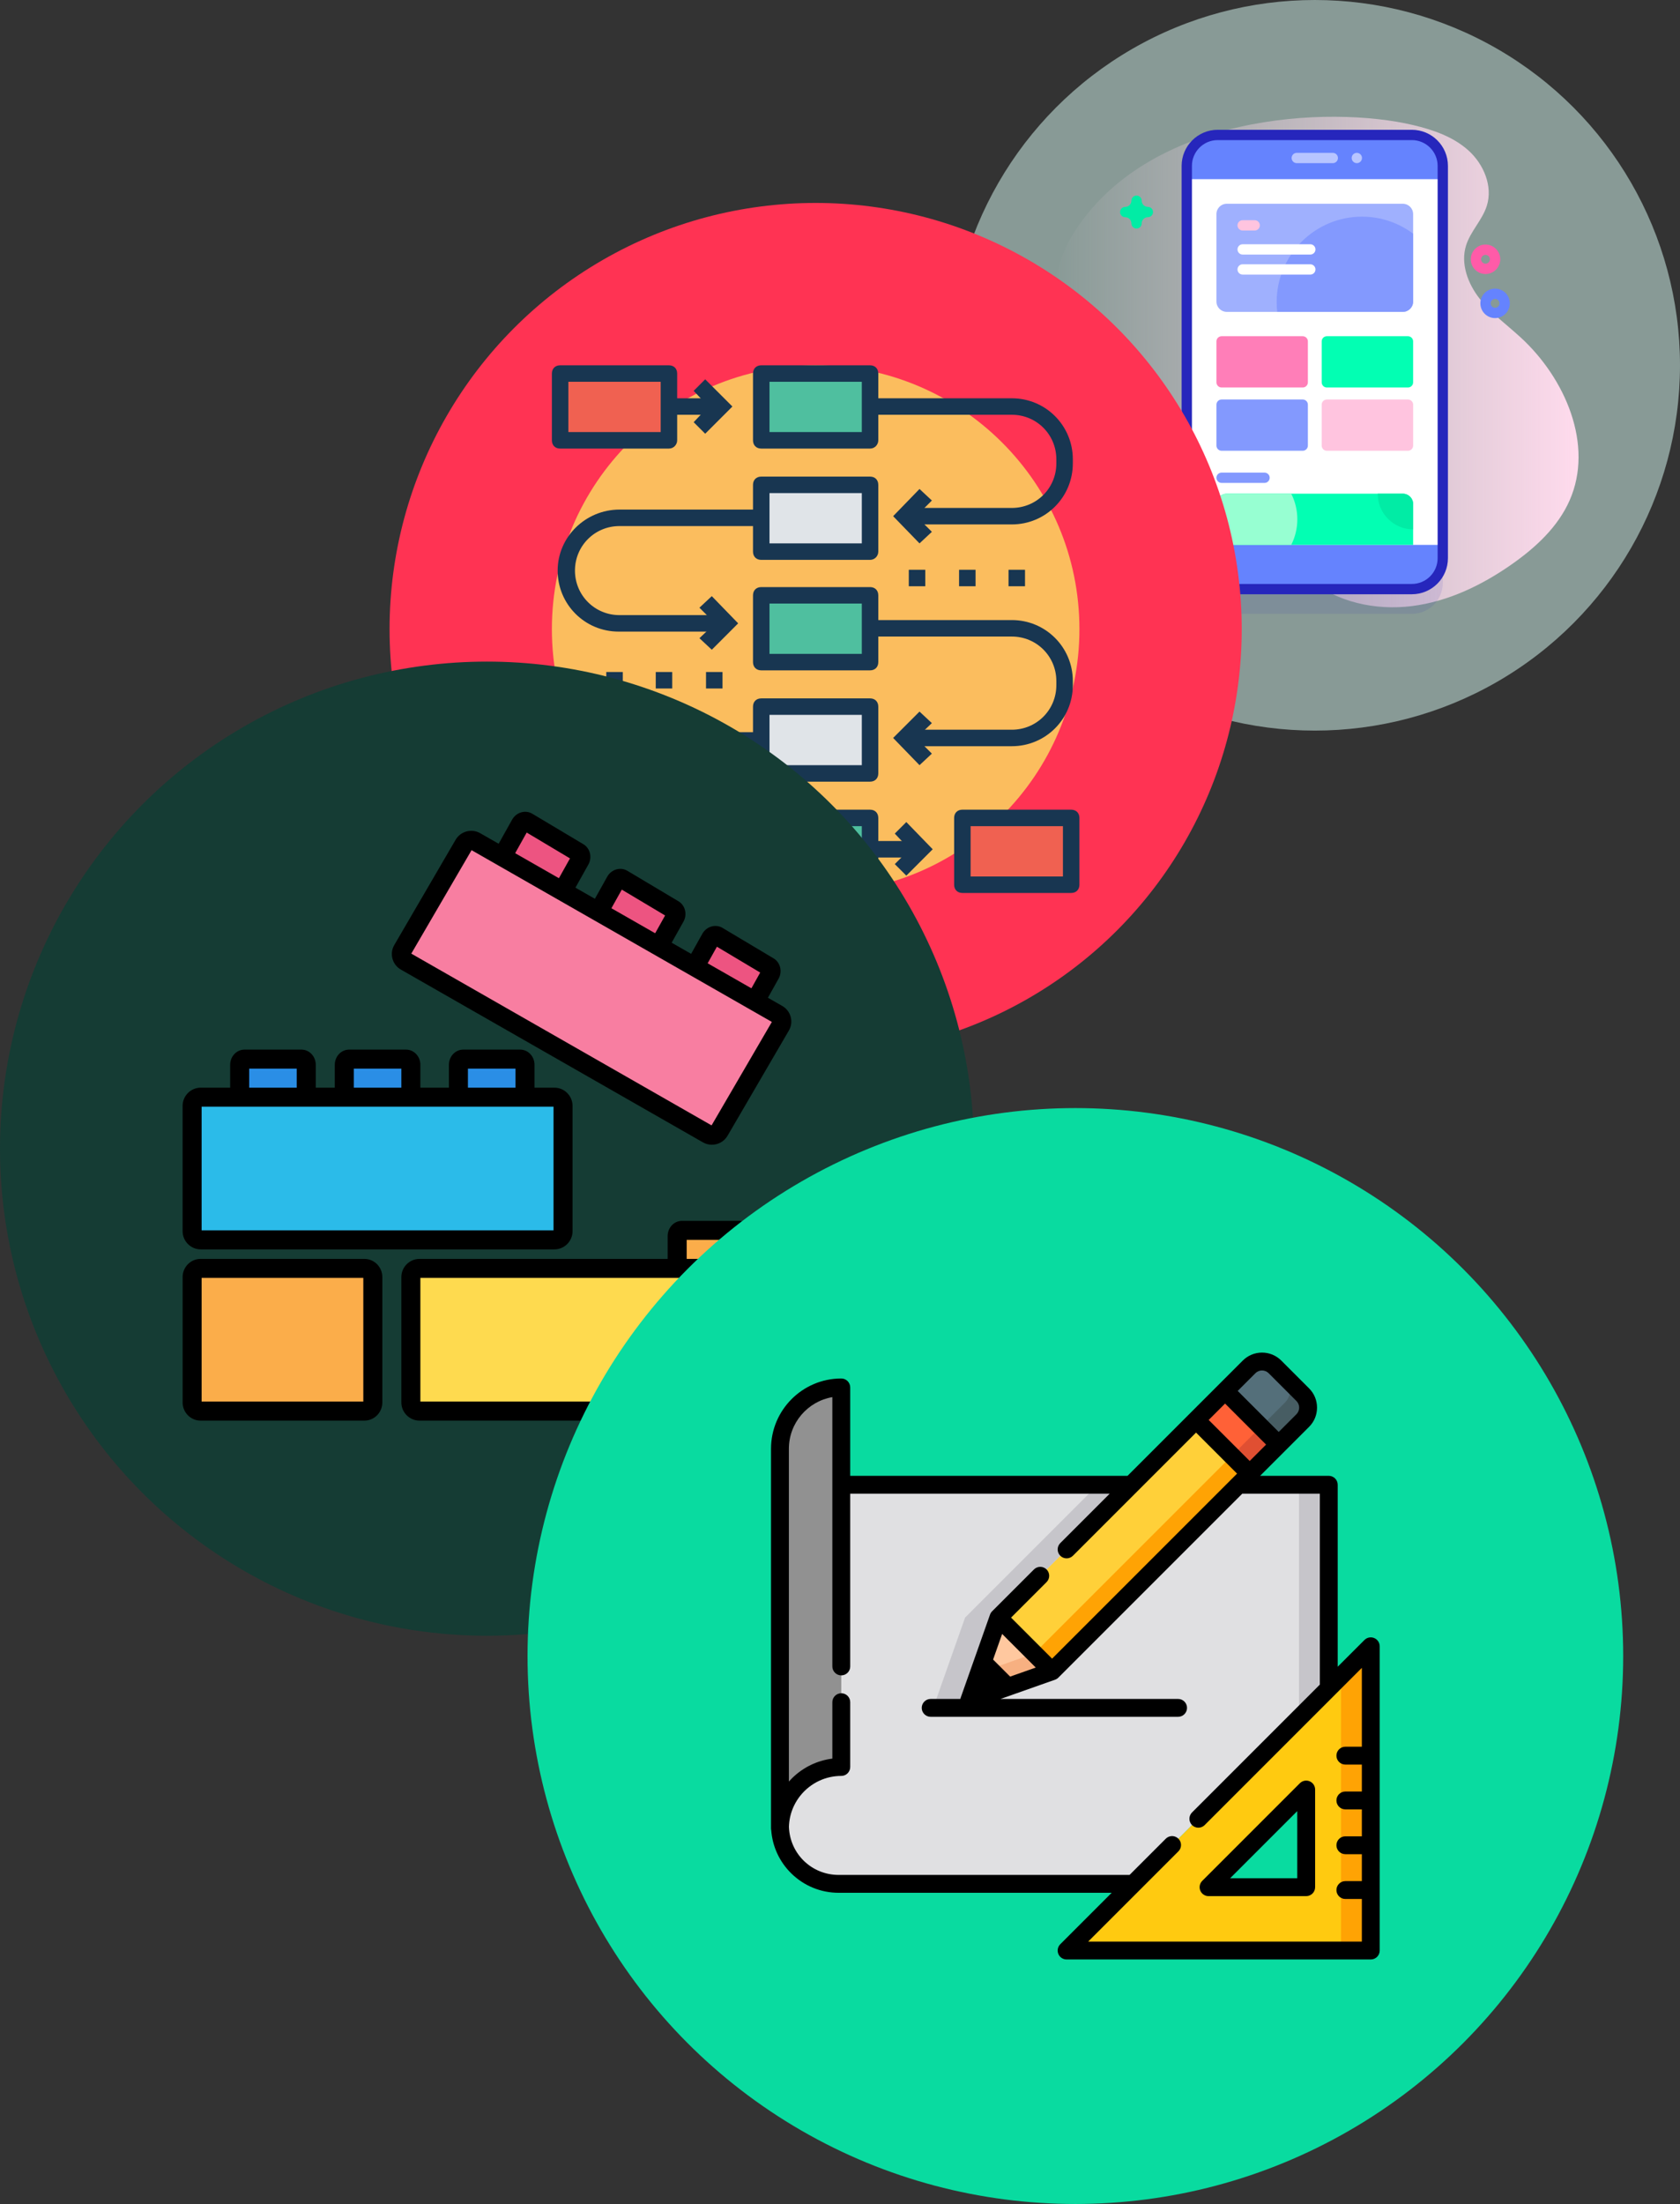 <svg width="414" height="543" viewBox="0 0 414 543" fill="none" xmlns="http://www.w3.org/2000/svg">
<rect x="0" y="0" width="414" height="543" fill="#333333" stroke="none"/>
<circle cx="324" cy="90" r="90" fill="#889A96"/>
<g clip-path="url(#clip0)">
<path d="M264.164 58.093C258.078 68.096 257.437 85.416 261.894 96.243C265.799 105.727 273.566 114.629 283.761 115.744C287.51 116.154 291.342 115.484 295.053 116.16C307.813 118.483 312.56 134.21 322.477 142.569C329.379 148.387 338.955 150.446 347.912 149.325C356.869 148.204 365.254 144.155 372.636 138.96C378.465 134.857 383.919 129.813 386.795 123.292C392.824 109.622 385.731 93.204 374.712 83.114C371.281 79.971 367.455 77.2 364.588 73.535C361.721 69.87 359.896 64.98 361.262 60.531C362.352 56.983 365.286 54.231 366.398 50.689C367.91 45.869 365.627 40.462 361.878 37.076C358.128 33.69 353.167 31.988 348.252 30.82C327.659 25.924 282.535 27.893 264.164 58.093Z" fill="url(#paint0_linear)"/>
<path opacity="0.1" d="M347.926 151.232H300.074C295.867 151.232 292.457 147.822 292.457 143.615V46.959C292.457 42.752 295.867 39.341 300.074 39.341H347.926C352.133 39.341 355.543 42.752 355.543 46.959V143.615C355.543 147.822 352.133 151.232 347.926 151.232Z" fill="#2626BC"/>
<path d="M347.926 145.138H300.074C295.867 145.138 292.457 141.728 292.457 137.521V40.865C292.457 36.658 295.867 33.248 300.074 33.248H347.926C352.133 33.248 355.543 36.658 355.543 40.865V137.521C355.543 141.728 352.133 145.138 347.926 145.138Z" fill="#6583FE"/>
<path d="M292.457 44.142H355.543V134.244H292.457V44.142Z" fill="white"/>
<path d="M347.926 146.408H300.074C295.174 146.408 291.187 142.421 291.187 137.521V40.865C291.187 35.965 295.174 31.978 300.074 31.978H347.926C352.826 31.978 356.813 35.965 356.813 40.865V137.521C356.813 142.421 352.826 146.408 347.926 146.408ZM300.074 34.517C296.574 34.517 293.726 37.365 293.726 40.865V137.521C293.726 141.021 296.574 143.869 300.074 143.869H347.926C351.426 143.869 354.274 141.021 354.274 137.521V40.865C354.274 37.365 351.426 34.517 347.926 34.517H300.074Z" fill="#2626BC"/>
<path d="M328.439 40.197H319.561C318.86 40.197 318.291 39.629 318.291 38.927C318.291 38.226 318.86 37.658 319.561 37.658H328.439C329.14 37.658 329.708 38.226 329.708 38.927C329.708 39.629 329.14 40.197 328.439 40.197Z" fill="#B7C5FF"/>
<path d="M334.363 40.197C335.064 40.197 335.633 39.628 335.633 38.927C335.633 38.225 335.064 37.657 334.363 37.657C333.661 37.657 333.093 38.225 333.093 38.927C333.093 39.628 333.661 40.197 334.363 40.197Z" fill="#B7C5FF"/>
<path d="M348.235 52.74V74.296C348.235 75.698 347.098 76.835 345.696 76.835H302.304C300.902 76.835 299.765 75.698 299.765 74.296V52.74C299.765 51.338 300.902 50.201 302.304 50.201H345.696C347.098 50.201 348.235 51.338 348.235 52.74Z" fill="#9FB0FE"/>
<path d="M348.235 57.574V74.296C348.235 75.698 347.098 76.835 345.696 76.835H314.75C314.656 76.038 314.608 75.226 314.608 74.403C314.608 62.792 324.02 53.38 335.634 53.38C340.359 53.38 344.724 54.941 348.235 57.574Z" fill="#8399FE"/>
<path d="M348.235 124.166V134.244H299.765V124.166C299.765 122.765 300.902 121.627 302.304 121.627H345.696C347.098 121.627 348.235 122.765 348.235 124.166Z" fill="#02FFB3"/>
<path d="M319.699 127.937C319.699 130.207 319.155 132.35 318.193 134.244H299.765V124.166C299.765 122.765 300.902 121.627 302.304 121.627H318.193C319.155 123.524 319.699 125.667 319.699 127.937Z" fill="#97FFD2"/>
<path d="M321.028 95.468H301.035C300.334 95.468 299.765 94.899 299.765 94.198V84.108C299.765 83.407 300.334 82.838 301.035 82.838H321.028C321.729 82.838 322.297 83.407 322.297 84.108V94.198C322.297 94.899 321.729 95.468 321.028 95.468Z" fill="#FF7EB8"/>
<path d="M346.965 95.468H326.972C326.271 95.468 325.703 94.899 325.703 94.198V84.108C325.703 83.407 326.271 82.838 326.972 82.838H346.965C347.666 82.838 348.235 83.407 348.235 84.108V94.198C348.235 94.899 347.666 95.468 346.965 95.468Z" fill="#02FFB3"/>
<path d="M321.028 111.054H301.035C300.334 111.054 299.765 110.485 299.765 109.784V99.694C299.765 98.993 300.334 98.425 301.035 98.425H321.028C321.729 98.425 322.297 98.993 322.297 99.694V109.784C322.297 110.485 321.729 111.054 321.028 111.054Z" fill="#8399FE"/>
<path d="M346.965 111.054H326.972C326.271 111.054 325.703 110.485 325.703 109.784V99.694C325.703 98.993 326.271 98.425 326.972 98.425H346.965C347.666 98.425 348.235 98.993 348.235 99.694V109.784C348.235 110.485 347.666 111.054 346.965 111.054Z" fill="#FFC4DF"/>
<path d="M322.9 65.112H306.223C305.522 65.112 304.954 65.681 304.954 66.382C304.954 67.083 305.522 67.651 306.223 67.651H322.9C323.601 67.651 324.169 67.083 324.169 66.382C324.169 65.681 323.601 65.112 322.9 65.112Z" fill="white"/>
<path d="M322.9 60.179H306.223C305.522 60.179 304.954 60.748 304.954 61.449C304.954 62.15 305.522 62.718 306.223 62.718H322.9C323.601 62.718 324.169 62.15 324.169 61.449C324.169 60.748 323.601 60.179 322.9 60.179Z" fill="white"/>
<path d="M309.189 54.252H306.223C305.522 54.252 304.954 54.82 304.954 55.522C304.954 56.222 305.522 56.791 306.223 56.791H309.189C309.89 56.791 310.459 56.222 310.459 55.522C310.459 54.82 309.89 54.252 309.189 54.252Z" fill="#FFC4DF"/>
<path d="M311.617 116.439H301.034C300.333 116.439 299.765 117.007 299.765 117.708C299.765 118.409 300.333 118.978 301.034 118.978H311.617C312.318 118.978 312.887 118.409 312.887 117.708C312.887 117.007 312.318 116.439 311.617 116.439Z" fill="#8399FE"/>
<path d="M348.235 124.166V130.41C343.424 130.41 339.521 126.51 339.521 121.698V121.627H345.696C347.098 121.627 348.235 122.765 348.235 124.166Z" fill="#01ECA5"/>
<path d="M366.073 67.509C364.073 67.509 362.445 65.881 362.445 63.88C362.445 61.879 364.073 60.251 366.073 60.251C368.074 60.251 369.702 61.879 369.702 63.88C369.702 65.881 368.074 67.509 366.073 67.509ZM366.073 62.79C365.473 62.79 364.984 63.279 364.984 63.88C364.984 64.481 365.473 64.97 366.073 64.97C366.674 64.97 367.163 64.481 367.163 63.88C367.163 63.279 366.674 62.79 366.073 62.79Z" fill="#FF5BA8"/>
<path d="M368.433 78.369C366.432 78.369 364.804 76.741 364.804 74.74C364.804 72.739 366.432 71.111 368.433 71.111C370.433 71.111 372.061 72.739 372.061 74.74C372.061 76.741 370.433 78.369 368.433 78.369ZM368.433 73.65C367.832 73.65 367.343 74.139 367.343 74.74C367.343 75.341 367.832 75.83 368.433 75.83C369.033 75.83 369.522 75.341 369.522 74.74C369.522 74.139 369.033 73.65 368.433 73.65Z" fill="#6583FE"/>
<path d="M280.076 56.303C279.375 56.303 278.806 55.735 278.806 55.034C278.806 54.194 278.123 53.511 277.283 53.511C276.582 53.511 276.013 52.942 276.013 52.241C276.013 51.54 276.582 50.971 277.283 50.971C278.123 50.971 278.806 50.288 278.806 49.448C278.806 48.747 279.375 48.178 280.076 48.178C280.777 48.178 281.345 48.747 281.345 49.448C281.345 50.288 282.029 50.971 282.869 50.971C283.57 50.971 284.138 51.54 284.138 52.241C284.138 52.942 283.57 53.511 282.869 53.511C282.029 53.511 281.345 54.194 281.345 55.034C281.345 55.735 280.777 56.303 280.076 56.303Z" fill="#01ECA5"/>
<path d="M281.282 131.011C280.581 131.011 280.012 130.443 280.012 129.742C280.012 128.901 279.329 128.218 278.489 128.218C277.788 128.218 277.219 127.65 277.219 126.949C277.219 126.248 277.788 125.679 278.489 125.679C279.329 125.679 280.012 124.996 280.012 124.156C280.012 123.455 280.581 122.886 281.282 122.886C281.983 122.886 282.551 123.455 282.551 124.156C282.551 124.996 283.235 125.679 284.075 125.679C284.776 125.679 285.344 126.248 285.344 126.949C285.344 127.65 284.776 128.218 284.075 128.218C283.235 128.218 282.551 128.901 282.551 129.742C282.551 130.443 281.983 131.011 281.282 131.011Z" fill="#01ECA5"/>
<path d="M277.283 118.835C276.582 118.835 276.013 118.266 276.013 117.565C276.013 116.725 275.33 116.042 274.49 116.042C273.789 116.042 273.22 115.473 273.22 114.772C273.22 114.071 273.789 113.503 274.49 113.503C275.33 113.503 276.013 112.819 276.013 111.979C276.013 111.278 276.582 110.71 277.283 110.71C277.984 110.71 278.552 111.278 278.552 111.979C278.552 112.819 279.236 113.503 280.076 113.503C280.777 113.503 281.345 114.071 281.345 114.772C281.345 115.473 280.777 116.042 280.076 116.042C279.236 116.042 278.552 116.725 278.552 117.565C278.552 118.266 277.984 118.835 277.283 118.835Z" fill="#FF5BA8"/>
</g>
<circle cx="201" cy="155" r="105" fill="#FF3353"/>
<g clip-path="url(#clip1)">
<path d="M201 220C236.899 220 266 190.899 266 155C266 119.102 236.899 90 201 90C165.102 90 136 119.102 136 155C136 190.899 165.102 220 201 220Z" fill="#FBBD5E"/>
<path d="M228.016 140.375H223.953V144.438H228.016V140.375Z" fill="#183651"/>
<path d="M240.406 140.375H236.344V144.438H240.406V140.375Z" fill="#183651"/>
<path d="M252.594 140.375H248.531V144.438H252.594V140.375Z" fill="#183651"/>
<path d="M153.469 165.563H149.406V169.625H153.469V165.563Z" fill="#183651"/>
<path d="M165.656 165.563H161.594V169.625H165.656V165.563Z" fill="#183651"/>
<path d="M178.047 165.563H173.984V169.625H178.047V165.563Z" fill="#183651"/>
<path d="M173.781 106.859L170.938 104.016L174.594 100.156L170.938 96.297L173.781 93.453L180.484 100.156L173.781 106.859Z" fill="#183651"/>
<path d="M177.438 98.125H164.844V102.188H177.438V98.125Z" fill="#183651"/>
<path d="M214.406 201.516H187.594V217.969H214.406V201.516Z" fill="#4FBF9F"/>
<path d="M214.406 220H187.594C186.375 220 185.562 219.187 185.562 217.969V201.516C185.562 200.297 186.375 199.484 187.594 199.484H214.406C215.625 199.484 216.437 200.297 216.437 201.516V217.969C216.437 219.187 215.625 220 214.406 220ZM189.625 215.937H212.375V203.547H189.625V215.937Z" fill="#183651"/>
<path d="M214.406 174.094H187.594V190.547H214.406V174.094Z" fill="#E0E4E8"/>
<path d="M214.406 192.578H187.594C186.375 192.578 185.562 191.766 185.562 190.547V174.094C185.562 172.875 186.375 172.063 187.594 172.063H214.406C215.625 172.063 216.437 172.875 216.437 174.094V190.547C216.437 191.766 215.625 192.578 214.406 192.578ZM189.625 188.516H212.375V176.125H189.625V188.516Z" fill="#183651"/>
<path d="M214.406 146.875H187.594V163.328H214.406V146.875Z" fill="#4FBF9F"/>
<path d="M214.406 165.156H187.594C186.375 165.156 185.562 164.344 185.562 163.125V146.672C185.562 145.453 186.375 144.641 187.594 144.641H214.406C215.625 144.641 216.437 145.453 216.437 146.672V163.125C216.437 164.344 215.625 165.156 214.406 165.156ZM189.625 161.094H212.375V148.703H189.625V161.094Z" fill="#183651"/>
<path d="M214.406 119.453H187.594V135.906H214.406V119.453Z" fill="#E0E4E8"/>
<path d="M214.406 137.937H187.594C186.375 137.937 185.562 137.125 185.562 135.906V119.453C185.562 118.234 186.375 117.422 187.594 117.422H214.406C215.625 117.422 216.437 118.234 216.437 119.453V135.906C216.437 136.922 215.625 137.937 214.406 137.937ZM189.625 133.875H212.375V121.485H189.625V133.875Z" fill="#183651"/>
<path d="M214.406 92.031H187.594V108.484H214.406V92.031Z" fill="#4FBF9F"/>
<path d="M214.406 110.516H187.594C186.375 110.516 185.562 109.703 185.562 108.484V92.031C185.562 90.813 186.375 90 187.594 90H214.406C215.625 90 216.437 90.813 216.437 92.031V108.484C216.437 109.5 215.625 110.516 214.406 110.516ZM189.625 106.453H212.375V94.062H189.625V106.453Z" fill="#183651"/>
<path d="M223.344 215.735L220.5 212.891L224.156 209.234L220.5 205.375L223.344 202.531L229.844 209.234L223.344 215.735Z" fill="#183651"/>
<path d="M227 207.203H214.406V211.266H227V207.203Z" fill="#183651"/>
<path d="M175.406 214.922L172.359 212.078L176.219 208.219L172.359 204.359L175.406 201.516L181.906 208.219L175.406 214.922Z" fill="#183651"/>
<path d="M178.859 210.25H152.453C144.125 210.25 137.422 203.547 137.422 195.219C137.422 186.891 144.328 180.391 152.656 180.391H187.594V184.453H152.656C146.562 184.453 141.688 189.328 141.688 195.422C141.688 201.515 146.563 206.39 152.656 206.39H179.063V210.25H178.859V210.25Z" fill="#183651"/>
<path d="M175.406 160.078L172.359 157.234L176.219 153.578L172.359 149.719L175.406 146.875L181.906 153.578L175.406 160.078Z" fill="#183651"/>
<path d="M178.859 155.609H152.453C144.125 155.609 137.422 148.906 137.422 140.578C137.422 132.25 144.328 125.547 152.656 125.547H187.594V129.609H152.656C146.562 129.609 141.688 134.484 141.688 140.578C141.688 146.672 146.563 151.547 152.656 151.547H179.063V155.609H178.859V155.609Z" fill="#183651"/>
<path d="M226.594 188.516L220.094 181.812L226.594 175.312L229.641 178.156L225.781 181.812L229.641 185.672L226.594 188.516Z" fill="#183651"/>
<path d="M249.344 183.844H222.937V179.781H249.344C255.437 179.781 260.312 174.906 260.312 168.813V167.797C260.312 161.703 255.437 156.828 249.344 156.828H214.406V152.766H249.344C257.672 152.766 264.375 159.469 264.375 167.797V168.813C264.375 177.141 257.672 183.844 249.344 183.844Z" fill="#183651"/>
<path d="M226.594 133.875L220.094 127.172L226.594 120.469L229.641 123.313L225.781 127.172L229.641 131.031L226.594 133.875Z" fill="#183651"/>
<path d="M249.344 129.203H222.937V125.141H249.344C255.437 125.141 260.312 120.266 260.312 114.172V113.157C260.312 107.063 255.437 102.188 249.344 102.188H214.406V98.125H249.344C257.672 98.125 264.375 104.828 264.375 113.156V114.172C264.375 122.5 257.672 129.203 249.344 129.203Z" fill="#183651"/>
<path d="M263.969 201.516H237.156V217.969H263.969V201.516Z" fill="#F06151"/>
<path d="M263.969 220H237.156C235.938 220 235.125 219.187 235.125 217.969V201.516C235.125 200.297 235.938 199.484 237.156 199.484H263.969C265.187 199.484 266 200.297 266 201.516V217.969C266 219.187 265.187 220 263.969 220ZM239.188 215.937H261.938V203.547H239.188V215.937Z" fill="#183651"/>
<path d="M164.844 92.031H138.031V108.484H164.844V92.031Z" fill="#F06151"/>
<path d="M164.844 110.516H138.031C136.813 110.516 136 109.703 136 108.484V92.031C136 90.813 136.813 90 138.031 90H164.844C166.062 90 166.875 90.813 166.875 92.031V108.484C166.875 109.5 166.062 110.516 164.844 110.516ZM140.063 106.453H162.813V94.062H140.063V106.453Z" fill="#183651"/>
</g>
<circle cx="120" cy="283" r="120" fill="#153C34"/>
<path d="M84.844 270.313V262.334C84.844 261.566 85.376 260.939 86.025 260.939H100.069C100.719 260.939 101.25 261.581 101.25 262.334V270.313" fill="#2A8EE6"/>
<path d="M101.25 272.657C99.956 272.657 98.906 271.608 98.906 270.313V263.282H87.188V270.313C87.188 271.608 86.138 272.657 84.844 272.657C83.549 272.657 82.5 271.608 82.5 270.313V262.334C82.5 260.272 84.081 258.595 86.025 258.595H100.068C102.012 258.595 103.593 260.272 103.593 262.334V270.313C103.594 271.608 102.544 272.657 101.25 272.657Z" fill="black"/>
<path d="M59.063 270.313V262.334C59.063 261.566 59.594 260.939 60.245 260.939H74.288C74.938 260.939 75.47 261.581 75.47 262.334V270.313" fill="#2A8EE6"/>
<path d="M75.469 272.657C74.175 272.657 73.125 271.608 73.125 270.313V263.282H61.407V270.313C61.407 271.608 60.357 272.657 59.063 272.657C57.769 272.657 56.719 271.608 56.719 270.313V262.334C56.719 260.272 58.301 258.595 60.245 258.595H74.289C76.232 258.595 77.813 260.272 77.813 262.334V270.313C77.813 271.608 76.763 272.657 75.469 272.657Z" fill="black"/>
<path d="M112.968 270.313V262.334C112.968 261.566 113.501 260.939 114.15 260.939H128.194C128.843 260.939 129.375 261.581 129.375 262.334V270.313" fill="#2A8EE6"/>
<path d="M129.375 272.657C128.08 272.657 127.031 271.608 127.031 270.313V263.282H115.312V270.313C115.312 271.608 114.263 272.657 112.969 272.657C111.674 272.657 110.625 271.608 110.625 270.313V262.334C110.625 260.272 112.206 258.595 114.15 258.595H128.194C130.137 258.595 131.719 260.272 131.719 262.334V270.313C131.719 271.608 130.669 272.657 129.375 272.657Z" fill="black"/>
<path d="M166.874 312.5V304.521C166.874 303.753 167.406 303.126 168.056 303.126H182.099C182.749 303.126 183.281 303.767 183.281 304.521V312.5" fill="#FBAD4A"/>
<path d="M183.28 314.844C181.986 314.844 180.936 313.795 180.936 312.5V305.469H169.218V312.5C169.218 313.795 168.168 314.844 166.874 314.844C165.58 314.844 164.53 313.795 164.53 312.5V304.521C164.53 302.459 166.111 300.782 168.056 300.782H182.099C184.042 300.782 185.624 302.459 185.624 304.521V312.5C185.624 313.795 184.575 314.844 183.28 314.844Z" fill="black"/>
<path d="M103.381 312.5H190.525C191.698 312.5 192.655 313.461 192.655 314.645V345.511C192.655 346.691 191.698 347.656 190.525 347.656H103.381C102.208 347.656 101.25 346.691 101.25 345.511V314.645C101.25 313.462 102.208 312.5 103.381 312.5Z" fill="#FEDA4F"/>
<path d="M190.525 350H103.38C100.913 350 98.906 347.986 98.906 345.512V314.645C98.906 312.17 100.913 310.157 103.38 310.157H190.525C192.992 310.157 194.999 312.171 194.999 314.645V345.512C194.999 347.987 192.992 350 190.525 350ZM103.594 345.312H190.312V314.844H103.594V345.312ZM190.525 314.844H190.548H190.525Z" fill="black"/>
<path d="M49.475 270.313H136.62C137.792 270.313 138.75 271.275 138.75 272.458V303.324C138.75 304.504 137.792 305.469 136.62 305.469H49.475C48.302 305.469 47.345 304.504 47.345 303.324V272.458C47.345 271.275 48.302 270.313 49.475 270.313Z" fill="#2BBBE9"/>
<path d="M136.619 307.813H49.474C47.007 307.813 45 305.799 45 303.325V272.459C45 269.984 47.007 267.97 49.474 267.97H136.619C139.086 267.97 141.092 269.984 141.092 272.459V303.325C141.093 305.8 139.086 307.813 136.619 307.813ZM49.688 303.125H136.406V272.657H49.688V303.125ZM136.619 272.657H136.642H136.619Z" fill="black"/>
<path d="M49.418 312.5H89.8C90.942 312.5 91.874 313.467 91.874 314.645V345.511C91.874 346.686 90.936 347.656 89.8 347.656H49.418C48.282 347.656 47.344 346.691 47.344 345.511V314.645C47.344 313.462 48.276 312.5 49.418 312.5Z" fill="#FBAD4A"/>
<path d="M89.8 350H49.419C46.983 350 45.001 347.986 45.001 345.512V314.645C45.001 312.17 46.983 310.157 49.419 310.157H89.8C92.237 310.157 94.219 312.171 94.219 314.645V345.512C94.219 347.987 92.237 350 89.8 350ZM49.688 345.312H89.531V314.844H49.688V345.312ZM89.8 314.844H89.824H89.8Z" fill="black"/>
<path d="M147.827 224.046L151.684 217.139C152.055 216.473 152.836 216.216 153.417 216.561L166.003 224.069C166.584 224.419 166.748 225.257 166.385 225.909L162.526 232.814" fill="#ED5481"/>
<path d="M162.522 235.158C162.135 235.158 161.743 235.062 161.381 234.86C160.251 234.228 159.847 232.8 160.479 231.671L163.902 225.546L153.229 219.179L149.872 225.189C149.241 226.319 147.813 226.723 146.684 226.092C145.554 225.461 145.149 224.033 145.78 222.903L149.637 215.996C150.133 215.105 150.97 214.445 151.932 214.187C152.853 213.938 153.806 214.066 154.613 214.546L167.202 222.056C168.86 223.052 169.409 225.289 168.433 227.047L164.57 233.957C164.141 234.725 163.345 235.158 162.522 235.158Z" fill="black"/>
<path d="M124.389 209.981L128.249 203.077C128.621 202.412 129.397 202.151 129.982 202.5L142.565 210.008C143.146 210.354 143.31 211.194 142.947 211.845L139.088 218.752" fill="#ED5481"/>
<path d="M139.085 221.096C138.698 221.096 138.305 221 137.944 220.798C136.814 220.166 136.41 218.738 137.041 217.608L140.463 211.484L129.793 205.117L126.435 211.125C125.803 212.255 124.375 212.658 123.246 212.027C122.116 211.395 121.712 209.967 122.344 208.838L126.203 201.934C126.703 201.04 127.541 200.38 128.503 200.123C129.422 199.875 130.373 200.005 131.181 200.486L143.765 207.995C145.425 208.983 145.978 211.222 144.994 212.986L141.134 219.895C140.704 220.663 139.907 221.096 139.085 221.096ZM141.363 212.021C141.364 212.022 141.365 212.022 141.366 212.023L141.363 212.021Z" fill="black"/>
<path d="M171.264 238.108L175.121 231.201C175.492 230.536 176.272 230.277 176.854 230.624L189.437 238.132C190.021 238.48 190.185 239.318 189.82 239.972L185.963 246.877" fill="#ED5481"/>
<path d="M185.96 249.221C185.574 249.221 185.181 249.124 184.82 248.923C183.689 248.291 183.285 246.864 183.916 245.734L187.337 239.609L176.666 233.241L173.31 239.251C172.679 240.382 171.25 240.785 170.121 240.155C168.991 239.523 168.586 238.096 169.217 236.966L173.075 230.059C173.572 229.168 174.409 228.508 175.371 228.249C176.293 228.002 177.244 228.129 178.051 228.609L190.637 236.119C192.3 237.111 192.851 239.354 191.864 241.116L188.008 248.019C187.58 248.788 186.782 249.221 185.96 249.221Z" fill="black"/>
<path d="M117.173 207.311L191.607 249.873C192.608 250.446 192.953 251.724 192.374 252.717L177.258 278.649C176.68 279.642 175.389 279.983 174.389 279.413L99.956 236.848C98.955 236.276 98.607 234.996 99.188 234.007L114.305 208.072C114.883 207.079 116.174 206.738 117.173 207.311Z" fill="#F87EA1"/>
<path d="M175.427 282.031C174.679 282.031 173.921 281.844 173.229 281.449L98.793 238.882C97.758 238.291 97.018 237.331 96.711 236.179C96.406 235.033 96.568 233.84 97.167 232.82L112.279 206.892C113.504 204.79 116.221 204.065 118.338 205.278L192.769 247.839C193.802 248.429 194.539 249.386 194.847 250.534C195.154 251.68 194.995 252.875 194.398 253.898L179.282 279.83C178.461 281.24 176.963 282.031 175.427 282.031ZM101.353 234.947L175.353 277.264L190.21 251.775L116.208 209.459L101.353 234.947ZM190.443 251.908H190.467H190.443ZM116.009 209.345H116.009H116.009Z" fill="black"/>
<circle cx="265" cy="408" r="135" fill="#09DBA0"/>
<g clip-path="url(#clip2)">
<path d="M192.212 365.804C192.212 365.804 192.423 441.887 192.212 450.05C192.423 457.861 198.816 464.129 206.678 464.129H279.27L327.446 415.953V365.804H192.212Z" fill="#E0E0E2"/>
<path d="M262.841 480.558H337.798V405.601L262.841 480.558ZM321.883 464.95H297.822L321.883 440.89V464.95Z" fill="#FFCA10"/>
<path d="M330.46 412.939V480.558H337.798V405.601L330.46 412.939Z" fill="#FFA304"/>
<path d="M321.033 343.605L314.191 336.763C312.429 335.001 309.573 335.001 307.811 336.763L301.892 342.683L315.114 355.905L321.033 349.985C322.795 348.223 322.795 345.367 321.033 343.605Z" fill="#546F7A"/>
<path d="M321.033 343.605L316.625 339.198C318.387 340.96 318.387 343.817 316.625 345.578L310.706 351.498L315.114 355.905L321.033 349.985C322.795 348.223 322.795 345.367 321.033 343.605Z" fill="#475D63"/>
<path d="M315.112 355.903L301.89 342.682L294.737 349.835L307.959 363.057L315.112 355.903Z" fill="#FF6137"/>
<path d="M315.114 355.903L310.708 351.496L303.555 358.649L307.961 363.056L315.114 355.903Z" fill="#E04F32"/>
<path d="M238.828 418.968L259.243 411.762L246.035 398.553L238.828 418.968Z" fill="#FFC89F"/>
<path d="M254.851 407.369L241.225 412.179L238.828 418.968L259.243 411.762L254.851 407.369Z" fill="#F7B081"/>
<path d="M259.264 411.755L307.958 363.061L294.736 349.839L246.042 398.533L259.264 411.755Z" fill="#FFD039"/>
<path d="M259.264 411.755L307.958 363.061L303.556 358.659L254.862 407.353L259.264 411.755Z" fill="#FFA304"/>
<path d="M207.316 435.333V341.822C198.968 341.822 192.201 348.589 192.201 356.936V450.448C192.202 442.1 198.969 435.333 207.316 435.333Z" fill="#919191"/>
<path d="M230.609 418.968H238.828L246.042 398.532L278.771 365.804H270.551L237.823 398.532L230.609 418.968Z" fill="#C6C5CA"/>
<path d="M320.108 365.804V423.291L327.446 415.953V365.804H320.108Z" fill="#C6C5CA"/>
<path d="M238.828 418.968L248.356 415.605L242.192 409.441L238.828 418.968Z" fill="#3C5156"/>
<path d="M322.725 438.856C321.902 438.515 320.956 438.704 320.326 439.333L296.265 463.394C295.636 464.024 295.448 464.97 295.788 465.793C296.129 466.616 296.932 467.152 297.822 467.152H321.883C323.099 467.152 324.084 466.167 324.084 464.951V440.89C324.084 440 323.548 439.197 322.725 438.856ZM319.681 462.749H303.137L319.681 446.205L319.681 462.749Z" fill="black"/>
<path d="M338.641 403.567C337.819 403.226 336.872 403.414 336.242 404.044L329.648 410.637V365.804C329.648 364.588 328.662 363.602 327.446 363.602H310.53L316.671 357.462C316.671 357.461 316.672 357.46 316.673 357.459L322.59 351.542C323.858 350.274 324.556 348.588 324.556 346.795C324.556 345.002 323.858 343.316 322.59 342.048L315.748 335.206C314.48 333.938 312.794 333.24 311.001 333.24C309.208 333.24 307.522 333.938 306.254 335.206L300.334 341.126L293.181 348.279L277.858 363.602H209.518V341.821C209.518 340.605 208.532 339.62 207.316 339.62C197.768 339.62 190 347.388 190 356.936V450.448C190 450.61 190.019 450.769 190.052 450.921C190.356 454.972 192.109 458.737 195.038 461.594C198.17 464.648 202.303 466.33 206.678 466.33H273.955L261.284 479.001C260.655 479.631 260.466 480.578 260.807 481.4C261.148 482.223 261.951 482.759 262.841 482.759H337.799C339.014 482.759 340 481.774 340 480.558V405.601C340 404.71 339.464 403.907 338.641 403.567ZM301.891 345.797L312 355.905L307.961 359.945L297.852 349.836L301.891 345.797ZM309.368 338.32C310.268 337.419 311.735 337.419 312.635 338.32L319.477 345.162C320.378 346.063 320.378 347.528 319.477 348.429L315.114 352.792L305.005 342.683L309.368 338.32ZM268.156 478.356L280.823 465.69C280.824 465.688 280.826 465.687 280.827 465.686L286.458 460.055L290.394 456.118C291.254 455.258 291.254 453.864 290.394 453.005C290.296 452.906 290.19 452.82 290.079 452.744C289.221 452.157 288.042 452.243 287.28 453.005L278.358 461.927H206.678C200.001 461.927 194.625 456.714 194.414 450.049C194.426 449.63 194.459 449.216 194.511 448.805C194.511 448.803 194.512 448.801 194.512 448.798C194.537 448.604 194.566 448.41 194.6 448.217C194.604 448.195 194.608 448.173 194.612 448.151C194.642 447.979 194.677 447.808 194.715 447.637C194.725 447.59 194.736 447.543 194.748 447.495C194.781 447.351 194.817 447.208 194.856 447.065C194.877 446.988 194.899 446.911 194.921 446.834C194.954 446.722 194.987 446.611 195.022 446.5C195.058 446.39 195.095 446.281 195.134 446.171C195.161 446.095 195.187 446.018 195.216 445.943C195.269 445.799 195.326 445.656 195.385 445.515C195.401 445.474 195.418 445.433 195.435 445.392C195.51 445.216 195.589 445.042 195.671 444.871C195.675 444.863 195.678 444.856 195.682 444.849C197.403 441.285 200.716 438.628 204.69 437.804C204.701 437.801 204.713 437.799 204.724 437.796C204.906 437.759 205.09 437.727 205.275 437.698C205.306 437.693 205.337 437.686 205.368 437.682C205.535 437.656 205.704 437.636 205.873 437.617C205.921 437.612 205.968 437.605 206.016 437.6C206.179 437.584 206.344 437.573 206.508 437.563C206.56 437.559 206.613 437.554 206.665 437.551C206.88 437.54 207.098 437.535 207.316 437.535C208.532 437.535 209.518 436.549 209.518 435.333V419.369C209.518 418.153 208.532 417.168 207.316 417.168C206.1 417.168 205.114 418.153 205.114 419.369V433.27C201.397 433.74 197.946 435.398 195.225 438.056C194.938 438.335 194.667 438.626 194.403 438.921V356.936C194.403 350.567 199.04 345.259 205.114 344.211V365.804V410.563V410.563C205.114 411.779 206.1 412.765 207.316 412.765C208.532 412.765 209.518 411.779 209.518 410.563V410.563V368.006H273.455L261.284 380.177C260.424 381.037 260.424 382.431 261.284 383.291C262.144 384.15 263.538 384.15 264.398 383.291L280.327 367.361C280.328 367.36 280.328 367.36 280.329 367.359L294.738 352.95L304.847 363.059L303.661 364.245C303.66 364.245 303.659 364.246 303.658 364.247L259.265 408.641L249.156 398.532L257.906 389.782C258.766 388.922 258.766 387.528 257.906 386.668C257.047 385.809 255.653 385.809 254.793 386.668L244.486 396.975C244.43 397.03 244.379 397.089 244.331 397.149C244.314 397.168 244.3 397.19 244.285 397.211C244.254 397.252 244.223 397.294 244.195 397.337C244.179 397.362 244.164 397.388 244.149 397.414C244.125 397.455 244.101 397.496 244.08 397.539C244.066 397.566 244.053 397.594 244.04 397.623C244.021 397.666 244.002 397.71 243.986 397.754C243.98 397.769 243.972 397.784 243.967 397.8L239.677 409.95L236.753 418.235C236.714 418.345 236.686 418.457 236.666 418.57H229.344C228.128 418.57 227.142 419.556 227.142 420.772C227.142 421.988 228.128 422.974 229.344 422.974H290.315C291.531 422.974 292.516 421.988 292.516 420.772C292.516 419.556 291.531 418.57 290.315 418.57H246.57L259.997 413.831C260.008 413.826 260.019 413.821 260.03 413.817C260.082 413.797 260.133 413.776 260.184 413.753C260.204 413.743 260.224 413.734 260.244 413.725C260.297 413.698 260.349 413.669 260.4 413.638C260.416 413.628 260.433 413.619 260.449 413.609C260.502 413.575 260.554 413.538 260.604 413.499C260.617 413.489 260.63 413.48 260.643 413.47C260.704 413.421 260.764 413.368 260.821 413.311L306.127 368.006H325.244V415.041L293.751 446.534C292.891 447.395 292.891 448.788 293.751 449.648C293.805 449.702 293.861 449.752 293.919 449.799C294.322 450.128 294.815 450.293 295.308 450.293C295.801 450.293 296.294 450.128 296.698 449.799C296.755 449.752 296.811 449.702 296.865 449.648L329.003 417.51C329.004 417.509 329.005 417.508 329.005 417.507L335.597 410.916V430.34H331.535C330.319 430.34 329.333 431.325 329.333 432.542C329.333 433.758 330.319 434.743 331.535 434.743H335.597V441.378H331.535C330.319 441.378 329.333 442.363 329.333 443.58C329.333 444.796 330.319 445.781 331.535 445.781H335.597V452.415H331.535C330.319 452.415 329.333 453.401 329.333 454.617C329.333 455.833 330.319 456.819 331.535 456.819H335.597V463.453H331.535C330.319 463.453 329.333 464.439 329.333 465.655C329.333 466.871 330.319 467.857 331.535 467.857H335.597V478.357L268.156 478.356ZM248.931 413.067L244.729 408.865L246.956 402.559L255.238 410.841L248.931 413.067Z" fill="black"/>
</g>
<defs>
<linearGradient id="paint0_linear" x1="259" y1="89.193" x2="389" y2="89.193" gradientUnits="userSpaceOnUse">
<stop stop-color="#FFDBED" stop-opacity="0"/>
<stop offset="1" stop-color="#FFDBED"/>
</linearGradient>
<clipPath id="clip0">
<rect width="130" height="130" fill="white" transform="translate(259 25)"/>
</clipPath>
<clipPath id="clip1">
<rect width="130" height="130" fill="white" transform="translate(136 90)"/>
</clipPath>
<clipPath id="clip2">
<rect width="150" height="150" fill="white" transform="translate(190 333)"/>
</clipPath>
</defs>
</svg>
